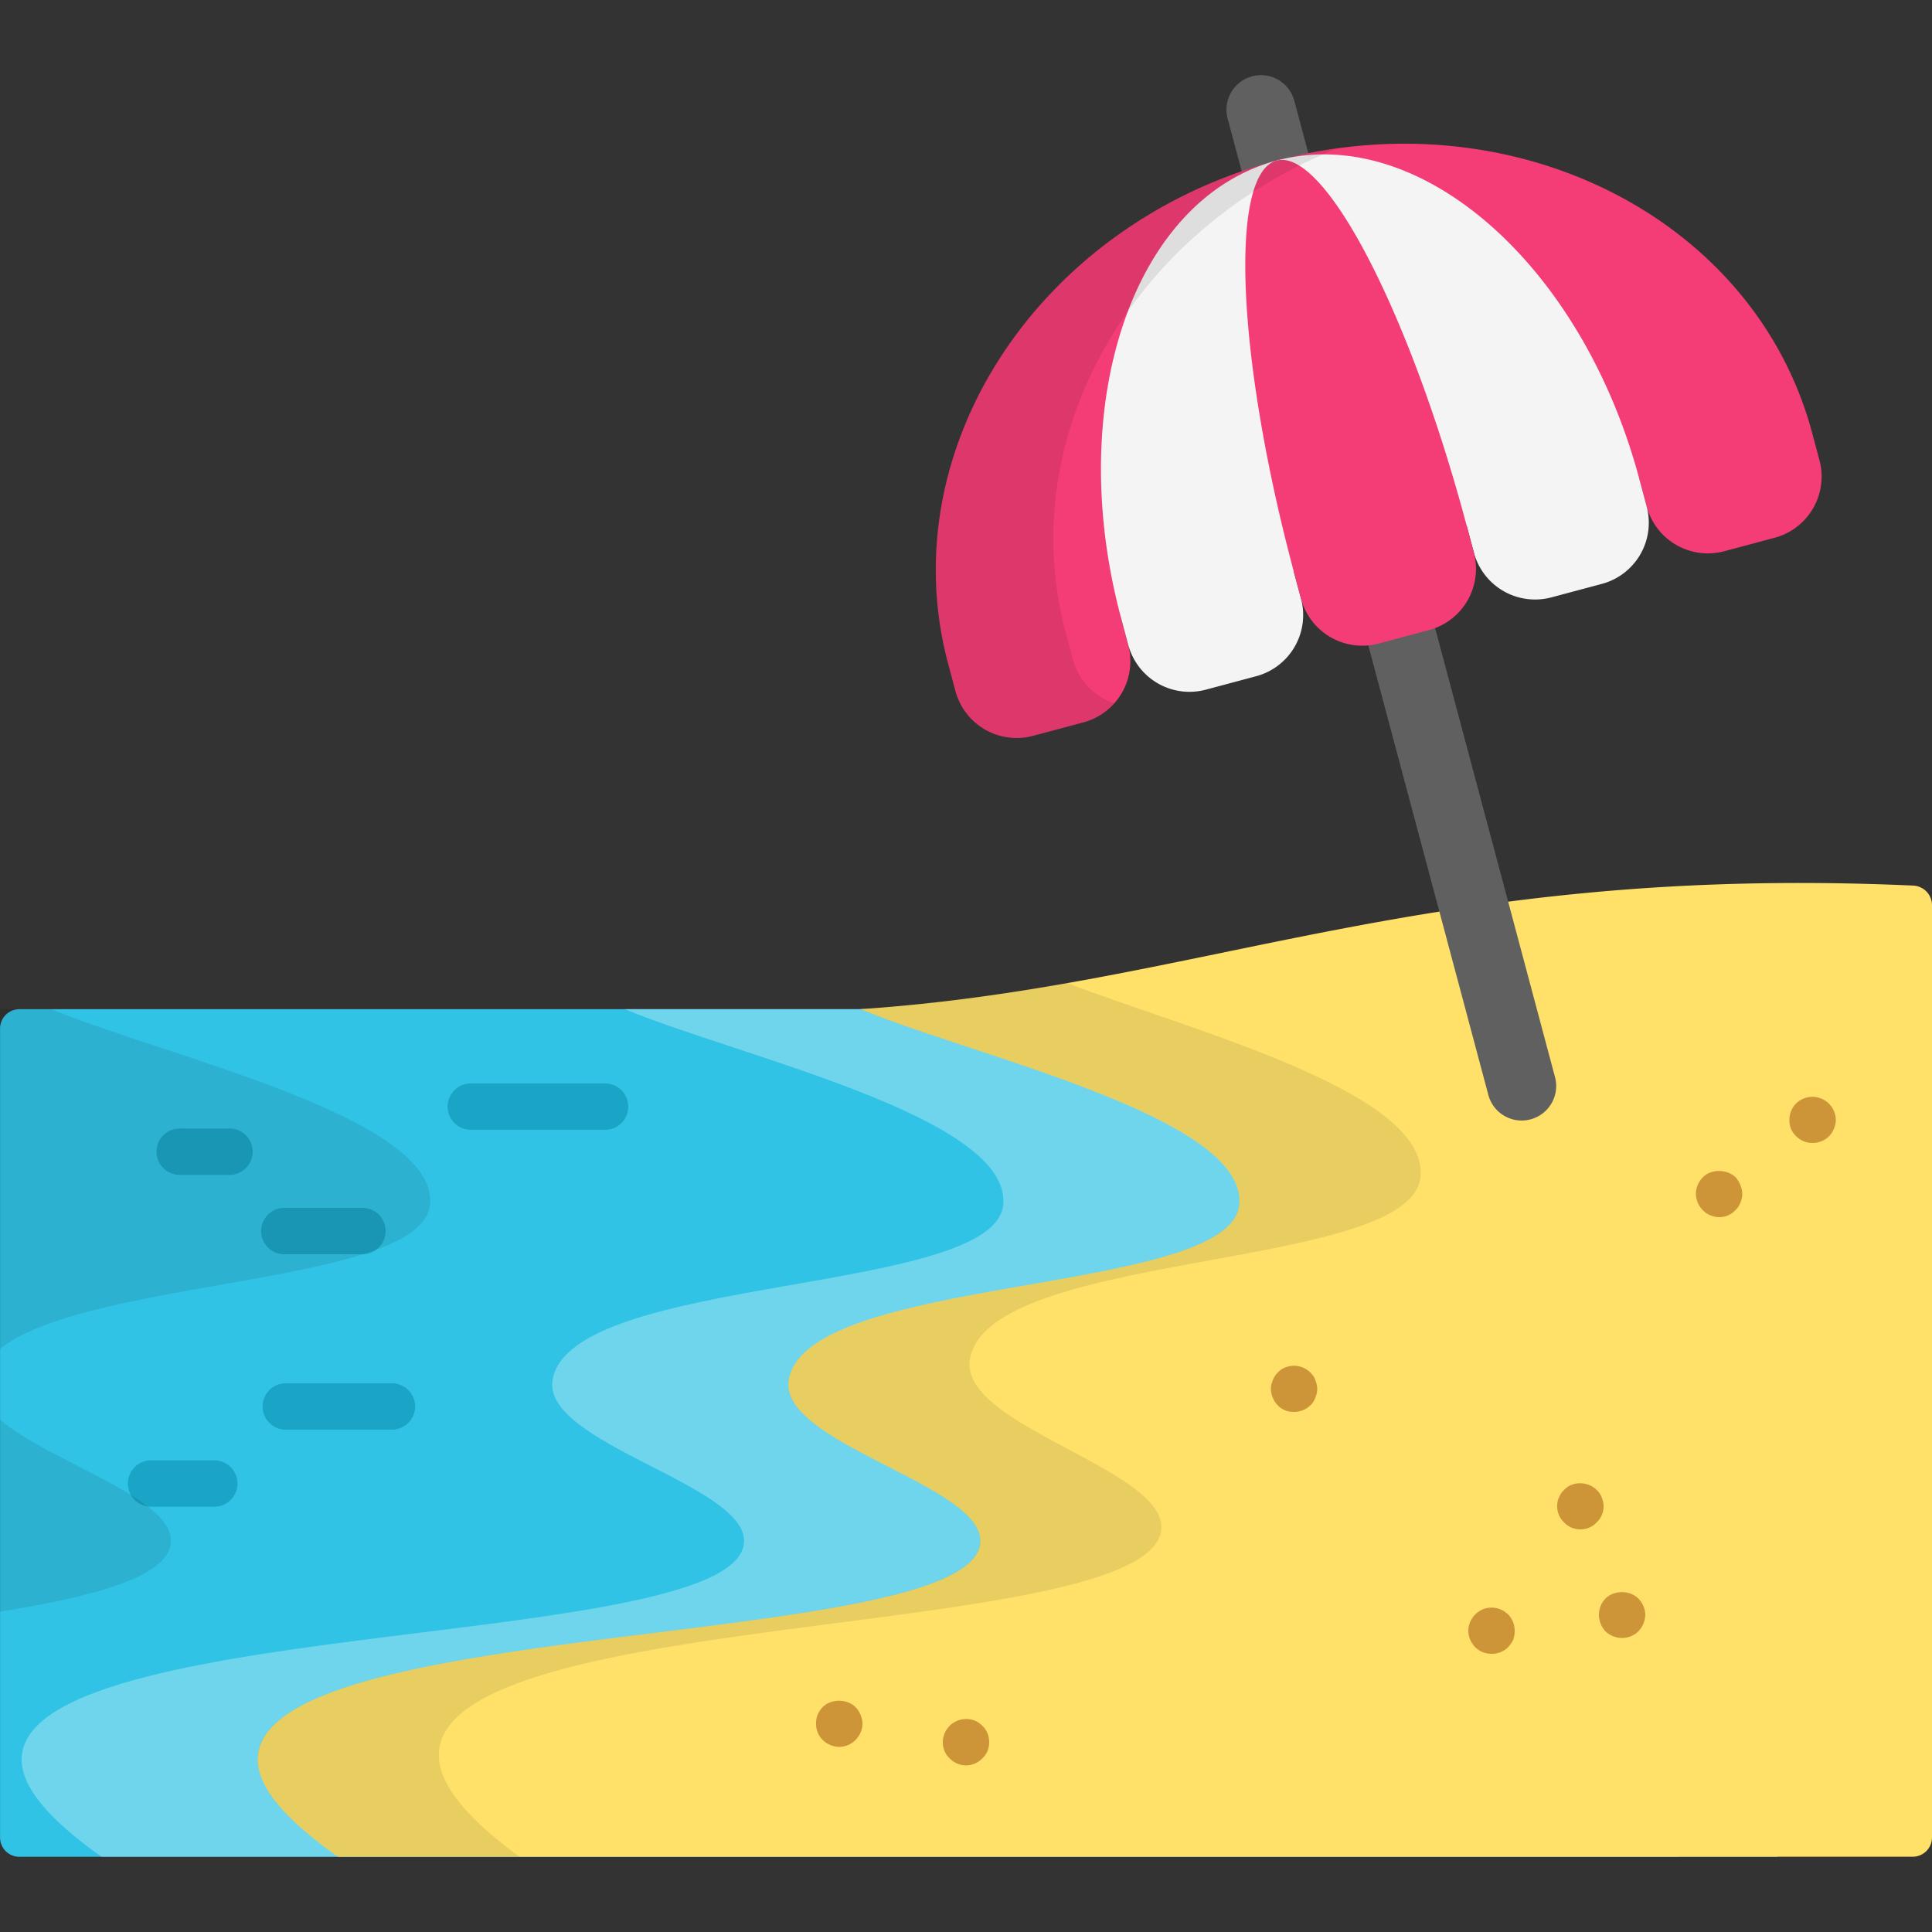<svg viewBox="0 0 64 64" xmlns="http://www.w3.org/2000/svg"><rect x="0" y="0" width="64" height="64" fill="#333333" stroke="none"/><g><path d="M.642 61.509h58.237V33.431H.642a.64.64 0 0 0-.64.64v26.798c0 .353.287.64.64.64z" fill="#30c3e5"></path><path d="M20.016 35.891a.768.768 0 1 1 0 1.535h-4.448a.768.768 0 0 1 0-1.535zm-8.01 5.658a.768.768 0 0 0 0-1.536H9.419a.768.768 0 0 0 0 1.536zm-2.567 5.81h3.516a.768.768 0 1 0 0-1.535H9.439a.768.768 0 0 0 0 1.535zM8.37 38.151a.767.767 0 0 0-.768-.767H5.98a.768.768 0 1 0 0 1.535h1.622a.768.768 0 0 0 .768-.768zM5.033 48.376a.768.768 0 1 0 0 1.535h2.093a.768.768 0 0 0 0-1.535z" fill="#1aa5c6"></path><path d="M5.658 51.122c-.115 1.1-2.471 1.753-5.658 2.265v-6.362c1.664 1.434 5.812 2.599 5.658 4.097zM1.702 33.431H0v11.252c2.931-2.355 14.004-2.099 14.247-4.787.256-2.894-8.755-4.891-12.545-6.465z" fill="#000000" opacity=".09"></path><path d="M56.17 33.427V60.87c0 .346-.282.64-.64.64H3.37C.951 59.808.592 58.707.746 58.003c.934-4.429 23.526-3.392 23.898-6.874.205-1.933-6.733-3.302-6.336-5.44.64-3.482 14.656-2.778 14.925-5.786.256-2.906-8.755-4.902-12.544-6.477z" fill="#ffffff" opacity=".3"></path><path d="M11.198 61.507H63.36a.64.64 0 0 0 .64-.64V29.98a.652.652 0 0 0-.621-.644c-16.129-.723-23.556 3.329-34.872 4.093 3.789 1.575 12.799 3.576 12.545 6.471-.264 3.017-14.282 2.306-14.922 5.79-.396 2.133 6.542 3.505 6.339 5.435-.376 3.484-22.968 2.448-23.902 6.877-.153.711.213 1.808 2.631 3.505z" fill="#ffe169"></path><path d="M32.13 45.016c-.397 2.215 6.541 3.648 6.336 5.658-.371 3.635-22.965 2.56-23.899 7.168-.154.755.218 1.894 2.637 3.661H11.2c-2.419-1.69-2.791-2.791-2.637-3.507.934-4.416 23.528-3.392 23.899-6.874.205-1.933-6.733-3.303-6.336-5.428.64-3.482 14.657-2.778 14.926-5.799.256-2.893-8.756-4.89-12.545-6.464a61.45 61.45 0 0 0 5.812-.691c.346-.051.678-.115 1.024-.179 4.122 1.587 11.956 3.597 11.713 6.413-.269 3.149-14.286 2.406-14.926 6.042z" fill="#000000" opacity=".09"></path><g fill="#ce9538"><path d="M49.408 54.784c-.205 0-.396-.076-.538-.217s-.23-.346-.23-.55c0-.193.089-.397.23-.538a.99.99 0 0 1 .244-.167.79.79 0 0 1 .589 0c.103.039.179.103.256.167.14.14.217.345.217.538a.882.882 0 0 1-.051.306c-.039.09-.103.166-.166.244a.764.764 0 0 1-.551.217zM52.351 50.662a.716.716 0 0 1-.537-.231.714.714 0 0 1-.23-.538c0-.103.012-.205.064-.294a.65.65 0 0 1 .166-.244c.269-.294.781-.294 1.075 0a.633.633 0 0 1 .168.244.778.778 0 0 1 .064.294.716.716 0 0 1-.231.538.719.719 0 0 1-.539.231zM56.947 40.32a.773.773 0 0 1-.295-.064.65.65 0 0 1-.244-.167.788.788 0 0 1-.23-.538.8.8 0 0 1 .23-.55c.27-.281.794-.281 1.089 0a.873.873 0 0 1 .154.256c.038.09.064.191.064.294s-.026.205-.064.295a.647.647 0 0 1-.166.243.718.718 0 0 1-.538.231zM32 58.482a.766.766 0 0 1-.538-.23.719.719 0 0 1-.23-.537c0-.205.089-.41.23-.55a.789.789 0 0 1 .833-.166.8.8 0 0 1 .243.166c.154.14.23.345.23.55s-.076.396-.23.537a.764.764 0 0 1-.538.23zM60.045 37.862a.754.754 0 0 1-.537-.217.727.727 0 0 1-.18-.256.742.742 0 0 1-.051-.295c0-.205.077-.396.218-.537a.775.775 0 0 1 1.319.537.75.75 0 0 1-.064.295.695.695 0 0 1-.166.256.766.766 0 0 1-.539.217zM53.734 54.259a.802.802 0 0 1-.55-.218.806.806 0 0 1-.217-.55c0-.192.076-.397.217-.537.281-.283.806-.283 1.088 0 .141.14.231.345.231.537a.82.82 0 0 1-.231.55.755.755 0 0 1-.538.218zM27.801 57.869a.824.824 0 0 1-.55-.23.757.757 0 0 1-.218-.539c0-.101.013-.204.051-.294a.872.872 0 0 1 .167-.256c.281-.281.806-.281 1.088 0a.693.693 0 0 1 .167.256c.038.09.064.192.064.294a.765.765 0 0 1-.231.539.77.77 0 0 1-.538.23zM42.868 46.771c-.103 0-.205-.013-.295-.051s-.179-.09-.244-.166a.69.69 0 0 1-.166-.256.783.783 0 0 1-.064-.281c0-.103.026-.205.064-.295a.703.703 0 0 1 .166-.256.658.658 0 0 1 .244-.166.77.77 0 0 1 .833.166c.076.077.14.154.166.256.037.09.064.193.064.295a.758.758 0 0 1-.064.281.564.564 0 0 1-.166.256.763.763 0 0 1-.538.217z" fill="#ce9538"></path></g><path d="M50.702 37.08c-.61.163-1.236-.2-1.399-.81L40.667 3.928a1.143 1.143 0 1 1 2.209-.589l8.636 32.343c.162.609-.2 1.235-.81 1.398z" fill="#606060"></path><path d="m60.272 15.246-.241-.902C58.136 7.247 50.192 3.21 42.287 5.321 34.388 7.43 29.513 14.89 31.408 21.986l.241.902a2.099 2.099 0 0 0 2.571 1.487l1.666-.445a2.099 2.099 0 0 0 1.487-2.571l-.241-.902 17.174-4.586.241.902a2.099 2.099 0 0 0 2.571 1.487l1.666-.445a2.098 2.098 0 0 0 1.488-2.569z" fill="#f43d76"></path><path d="m54.547 16.774-.241-.902C52.412 8.775 47.031 4.054 42.288 5.32c-4.739 1.265-7.05 8.041-5.155 15.137l.241.902a2.099 2.099 0 0 0 2.571 1.487l1.666-.445a2.099 2.099 0 0 0 1.487-2.571l-.241-.902 5.725-1.529.241.902a2.099 2.099 0 0 0 2.571 1.487l1.666-.445a2.096 2.096 0 0 0 1.487-2.569z" fill="#f4f4f4"></path><path d="m48.823 18.303-.241-.903c-1.895-7.097-4.712-12.503-6.293-12.08-1.58.422-1.327 6.512.568 13.609l.241.902a2.099 2.099 0 0 0 2.571 1.487l1.666-.445a2.1 2.1 0 0 0 1.488-2.57z" fill="#f43d76"></path><path d="m35.301 20.944.241.903a2.1 2.1 0 0 0 1.368 1.45 2.102 2.102 0 0 1-1.024.631l-1.67.446a2.1 2.1 0 0 1-2.57-1.487l-.241-.903C29.51 14.886 34.384 7.437 42.286 5.327a15.092 15.092 0 0 1 1.987-.398c-6.75 2.703-10.709 9.51-8.972 16.015z" fill="#000000" opacity=".09"></path></g></svg>
